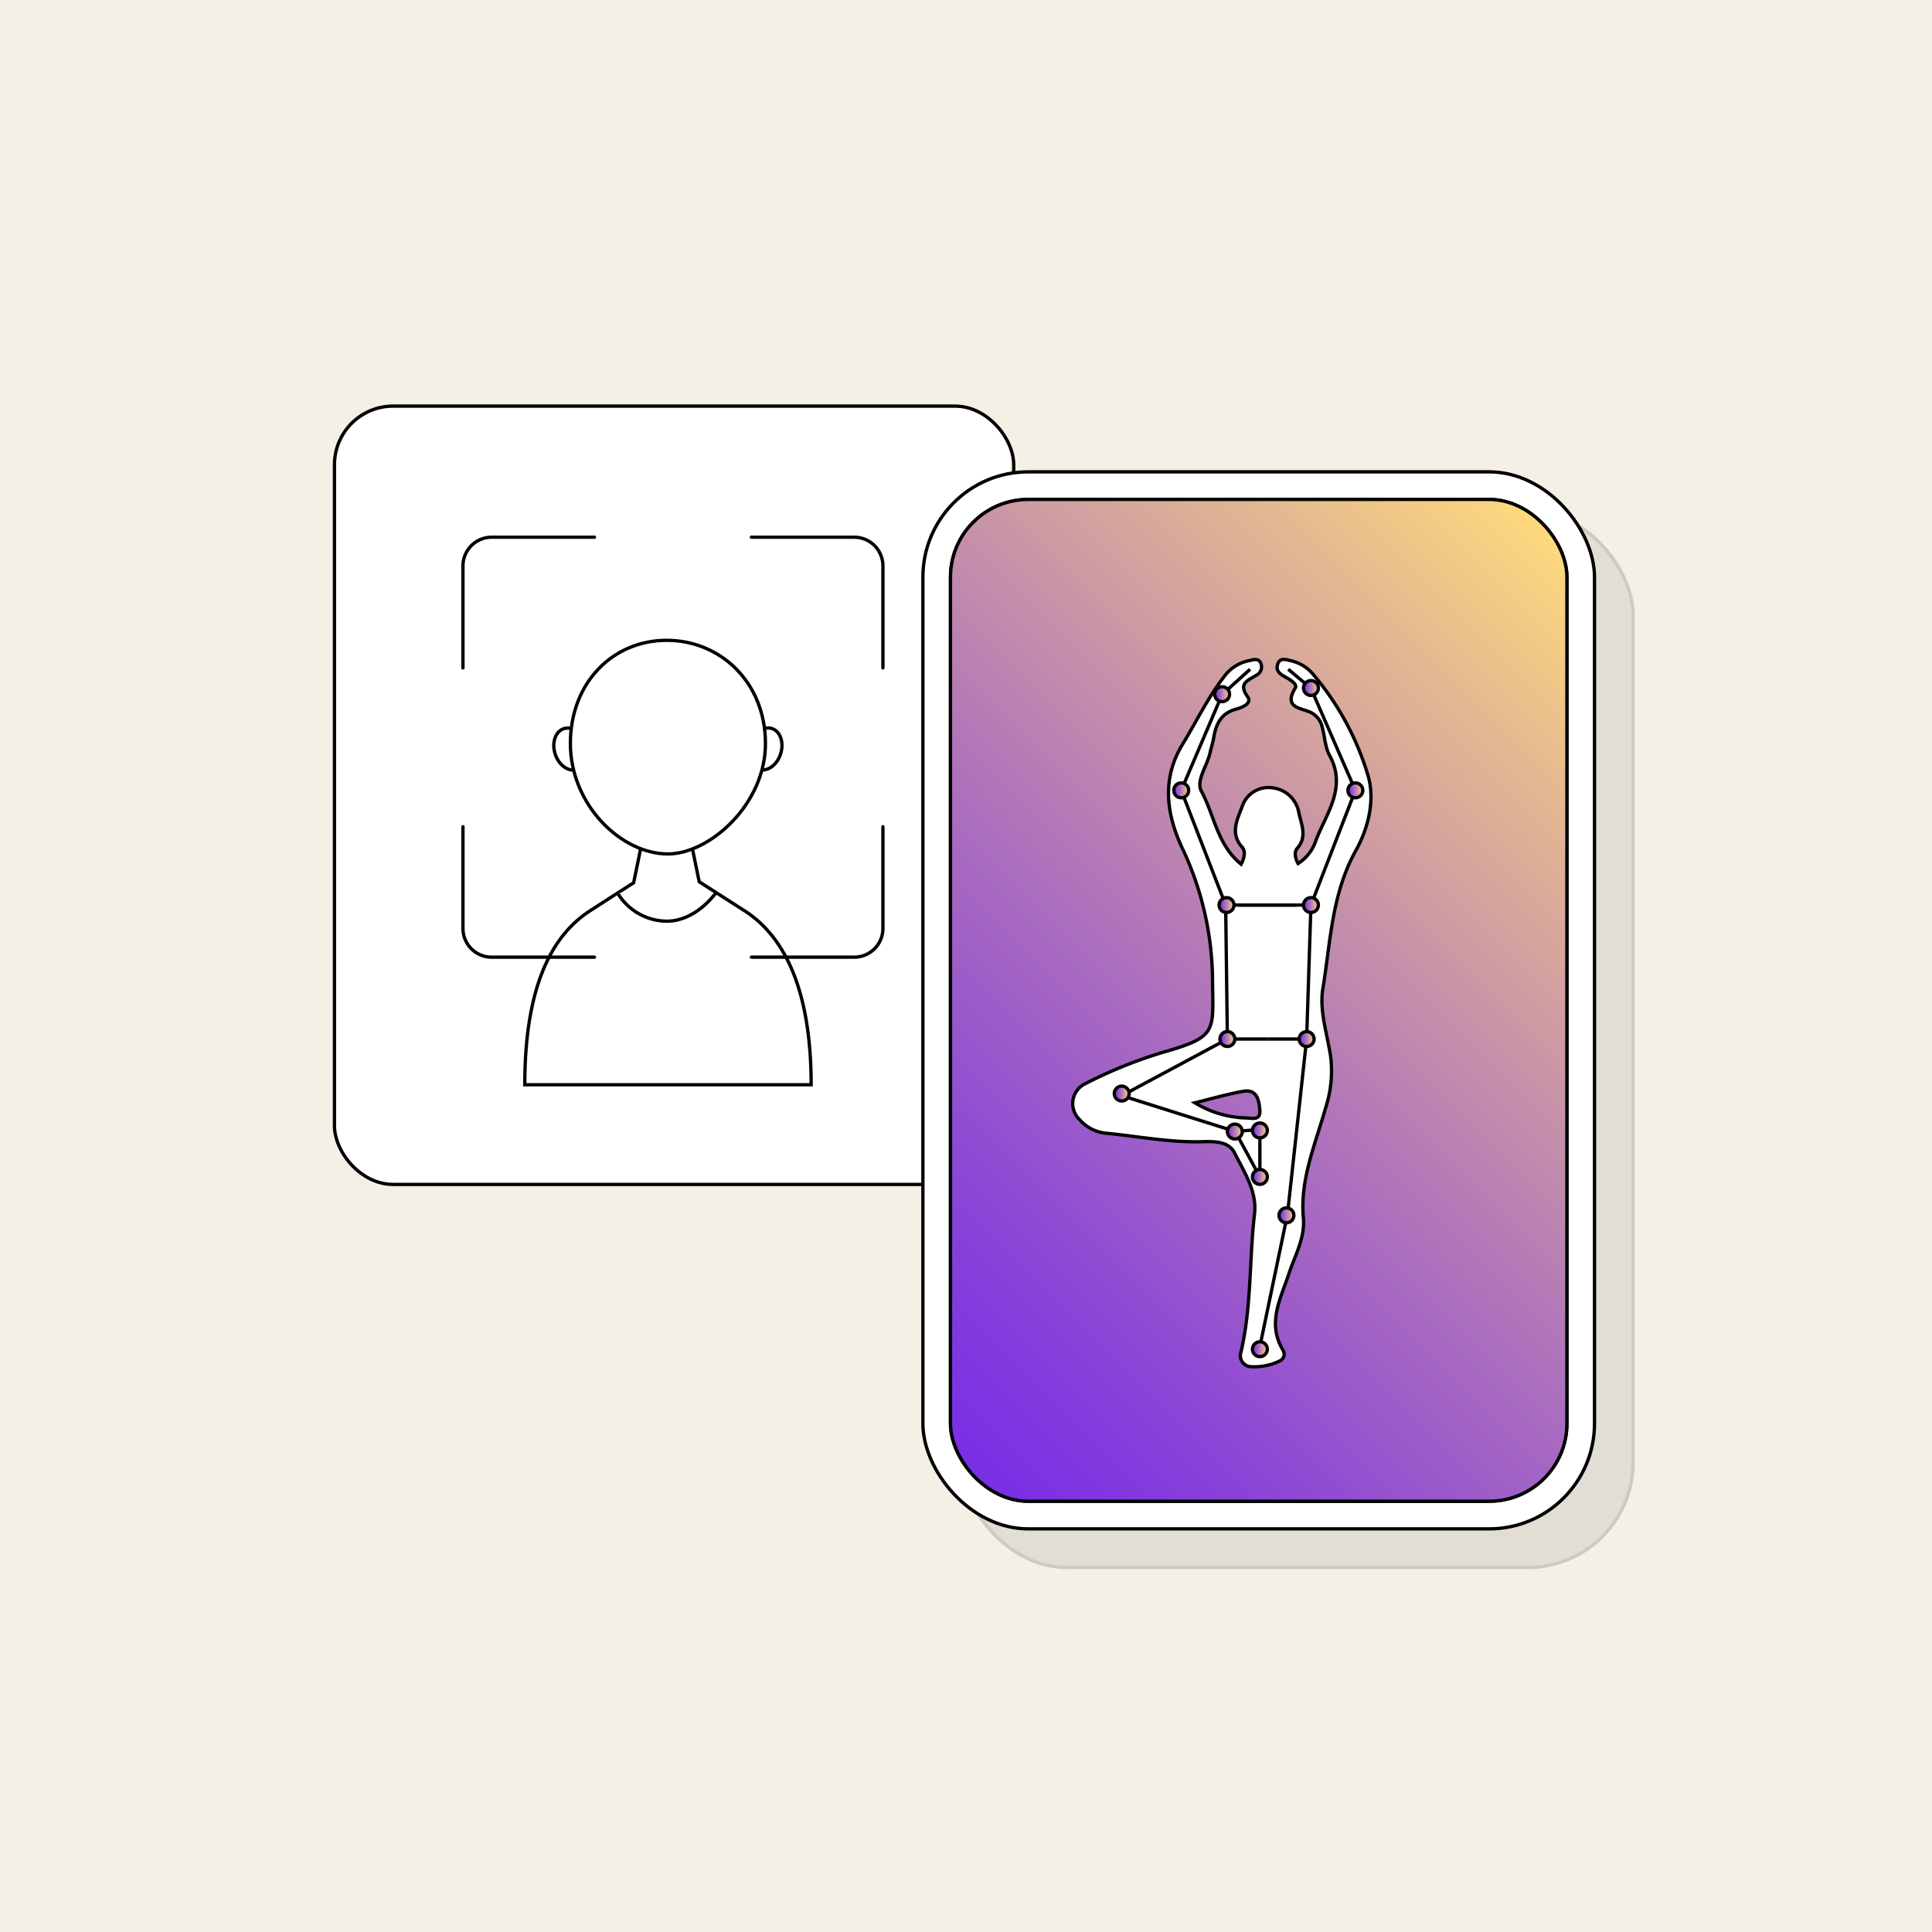 <svg xmlns="http://www.w3.org/2000/svg" xmlns:xlink="http://www.w3.org/1999/xlink" viewBox="0 0 350 350"><defs><style>.cls-1{isolation:isolate;}.cls-2{fill:#f4f0e6;}.cls-10,.cls-3,.cls-4,.cls-9{fill:#fff;}.cls-10,.cls-11,.cls-12,.cls-13,.cls-14,.cls-15,.cls-16,.cls-17,.cls-18,.cls-19,.cls-20,.cls-21,.cls-22,.cls-23,.cls-24,.cls-25,.cls-26,.cls-3,.cls-4,.cls-5,.cls-8{stroke:#000;stroke-width:0.6px;}.cls-10,.cls-11,.cls-13,.cls-14,.cls-15,.cls-16,.cls-17,.cls-18,.cls-19,.cls-20,.cls-21,.cls-22,.cls-23,.cls-24,.cls-25,.cls-26,.cls-3,.cls-5,.cls-8{stroke-linecap:round;}.cls-3,.cls-5{stroke-linejoin:round;}.cls-10,.cls-11,.cls-12,.cls-13,.cls-14,.cls-15,.cls-16,.cls-17,.cls-18,.cls-19,.cls-20,.cls-21,.cls-22,.cls-23,.cls-24,.cls-25,.cls-26,.cls-4,.cls-8{stroke-miterlimit:10;}.cls-12,.cls-5,.cls-8{fill:none;}.cls-6{opacity:0.16;mix-blend-mode:multiply;}.cls-7{fill:gray;}.cls-11{fill:url(#linear-gradient);}.cls-13{fill:url(#linear-gradient-2);}.cls-14{fill:url(#linear-gradient-3);}.cls-15{fill:url(#linear-gradient-4);}.cls-16{fill:url(#linear-gradient-5);}.cls-17{fill:url(#linear-gradient-6);}.cls-18{fill:url(#linear-gradient-7);}.cls-19{fill:url(#linear-gradient-8);}.cls-20{fill:url(#linear-gradient-9);}.cls-21{fill:url(#linear-gradient-10);}.cls-22{fill:url(#linear-gradient-11);}.cls-23{fill:url(#linear-gradient-12);}.cls-24{fill:url(#linear-gradient-13);}.cls-25{fill:url(#linear-gradient-14);}.cls-26{fill:url(#linear-gradient-15);}</style><linearGradient id="linear-gradient" x1="158.86" y1="250.39" x2="297.18" y2="112.06" gradientUnits="userSpaceOnUse"><stop offset="0" stop-color="#792ee5"/><stop offset="0.15" stop-color="#8740da"/><stop offset="0.44" stop-color="#ac70bd"/><stop offset="0.85" stop-color="#e7bc8e"/><stop offset="1" stop-color="#feda7c"/><stop offset="1" stop-color="#fedb7e"/><stop offset="1" stop-color="#fedc85"/><stop offset="1" stop-color="#fee090"/><stop offset="1" stop-color="#fee5a1"/><stop offset="1" stop-color="#feebb7"/><stop offset="1" stop-color="#fff2d3"/><stop offset="1" stop-color="#fffbf2"/><stop offset="1" stop-color="#fff"/></linearGradient><linearGradient id="linear-gradient-2" x1="221" y1="188.23" x2="223.7" y2="188.23" xlink:href="#linear-gradient"/><linearGradient id="linear-gradient-3" x1="222.35" y1="204.99" x2="225.06" y2="204.99" xlink:href="#linear-gradient"/><linearGradient id="linear-gradient-4" x1="226.89" y1="213.21" x2="229.59" y2="213.21" xlink:href="#linear-gradient"/><linearGradient id="linear-gradient-5" x1="231.7" y1="220.17" x2="234.4" y2="220.17" xlink:href="#linear-gradient"/><linearGradient id="linear-gradient-6" x1="226.89" y1="204.79" x2="229.59" y2="204.79" xlink:href="#linear-gradient"/><linearGradient id="linear-gradient-7" x1="226.89" y1="244.42" x2="229.59" y2="244.42" xlink:href="#linear-gradient"/><linearGradient id="linear-gradient-8" x1="201.86" y1="198.11" x2="204.57" y2="198.11" xlink:href="#linear-gradient"/><linearGradient id="linear-gradient-9" x1="235.36" y1="188.23" x2="238.06" y2="188.23" xlink:href="#linear-gradient"/><linearGradient id="linear-gradient-10" x1="220.84" y1="163.96" x2="223.55" y2="163.96" xlink:href="#linear-gradient"/><linearGradient id="linear-gradient-11" x1="236.14" y1="163.96" x2="238.84" y2="163.96" xlink:href="#linear-gradient"/><linearGradient id="linear-gradient-12" x1="244.18" y1="143.18" x2="246.89" y2="143.18" xlink:href="#linear-gradient"/><linearGradient id="linear-gradient-13" x1="212.64" y1="143.18" x2="215.34" y2="143.18" xlink:href="#linear-gradient"/><linearGradient id="linear-gradient-14" x1="236.14" y1="124.64" x2="238.84" y2="124.64" xlink:href="#linear-gradient"/><linearGradient id="linear-gradient-15" x1="220.04" y1="125.76" x2="222.75" y2="125.76" xlink:href="#linear-gradient"/></defs><g class="cls-1"><g id="Layer_2" data-name="Layer 2"><g id="boundary_boxes" data-name="boundary boxes"><rect class="cls-2" width="350" height="350"/></g><g id="keypoint"><rect class="cls-3" x="60.59" y="73.57" width="123.05" height="141" rx="10.63"/><path class="cls-4" d="M134.29,164.62l-7.62-4.88-1.69-8.2-8.5.18-1.69,8.2-3.64,2.33-4,2.58h0c-7.26,4.54-12.08,14-12.08,31.68h51.88C146.94,178.82,141.86,169.14,134.29,164.62Z"/><ellipse class="cls-4" cx="103.33" cy="135.69" rx="2.89" ry="3.88" transform="translate(-35.91 37.19) rotate(-17.43)"/><ellipse class="cls-4" cx="138.67" cy="135.69" rx="3.88" ry="2.89" transform="translate(-32.33 227.34) rotate(-72.57)"/><path class="cls-4" d="M103.33,134.7c0,11,9.1,20,17.67,20,7.51,0,17.67-8.95,17.67-20S130.54,116,120.78,116,103.33,123.66,103.33,134.7Z"/><path class="cls-5" d="M107.69,97.32H89.09a5.2,5.2,0,0,0-5.22,5.19V121"/><path class="cls-5" d="M107.69,173.4H89.09a5.2,5.2,0,0,1-5.22-5.18V149.77"/><path class="cls-5" d="M136.13,97.32h18.6a5.2,5.2,0,0,1,5.22,5.19V121"/><path class="cls-5" d="M136.13,173.4h18.6a5.2,5.2,0,0,0,5.22-5.18V149.77"/><path class="cls-4" d="M111.88,161.77a10.49,10.49,0,0,0,8.9,5.11c5.34,0,8.89-5.11,8.89-5.11"/><g class="cls-6"><rect class="cls-7" x="174.19" y="92.48" width="121.67" height="191.49" rx="19.09"/><rect class="cls-8" x="174.19" y="92.48" width="121.67" height="191.49" rx="19.09"/></g><rect class="cls-9" x="167.19" y="85.48" width="121.67" height="191.49" rx="19.09"/><rect class="cls-8" x="167.19" y="85.48" width="121.67" height="191.49" rx="19.09"/><rect class="cls-10" x="172.19" y="90.48" width="111.67" height="181.48" rx="14.09"/><rect class="cls-11" x="172.19" y="90.48" width="111.67" height="181.48" rx="14.09"/><path class="cls-4" d="M224.84,156.56c.65-1.22.81-2.39.18-3.09-2.25-2.51-.84-5.06,0-7.33a5,5,0,0,1,5.47-3.42,5.47,5.47,0,0,1,4.79,4.41c.41,2.11,1.64,4.4-.28,6.56-.52.59-.44,1.67.16,2.75a7.86,7.86,0,0,0,3.24-4.21c1.89-4.9,5.65-9.57,2.46-15.39-.81-1.49-.85-3.39-1.32-5.08a3.84,3.84,0,0,0-2.12-2.71c-1.65-.81-5-.77-2.77-4.4.47-.77-1.17-1.65-2.12-2.19s-1.39-1.19-1.06-2.16c.39-1.15,1.4-.85,2.23-.64a7.38,7.38,0,0,1,4.11,2.41,50.76,50.76,0,0,1,10,18.36c1.34,4.41.09,9.57-2.16,13.6-4.41,7.88-4.61,16.64-6,25.09-.67,3.92.8,8.22,1.42,12.34a21.67,21.67,0,0,1-.95,9.33c-1.82,6.49-4.64,12.84-4,19.85.32,3.66-1.54,6.8-2.63,10.12-1.49,4.52-4,8.94-1.07,13.83a1.35,1.35,0,0,1-.68,2,10.43,10.43,0,0,1-5.11,1,2,2,0,0,1-1.82-2.64c1.94-8.25,1.49-16.73,2.46-25.07.47-4.06-1.87-7.53-3.57-10.95-1.2-2.41-4.16-2.12-6.57-2.09-5.62.08-11.13-1-16.7-1.54a7.28,7.28,0,0,1-4.87-2.49,4,4,0,0,1,1.17-6.55,83.15,83.15,0,0,1,14-5.64c10-2.84,9-3.8,8.93-13.2a56.59,56.59,0,0,0-5.51-23.83c-2.74-5.89-3.84-12.36.12-18.82,2.57-4.19,4.66-8.65,7.76-12.54a7.31,7.31,0,0,1,4.38-2.57c.73-.18,1.61-.44,2,.49a1.71,1.71,0,0,1-.89,2.22c-1.4.93-3.28,1.37-1.49,3.87.88,1.23-1.18,2-2.14,2.24-2.69.75-3.56,2.65-4,5.06-.16,1-.48,1.91-.69,2.88-.52,2.34-2.56,5-1.57,6.89C220,147.67,220.48,153,224.84,156.56Zm-8.38,43.22a18.81,18.81,0,0,0,9.23,2.75c1.07,0,2.73.59,2.54-1.46-.17-1.75-.48-3.8-3-3.37C222.29,198.22,219.39,199.07,216.46,199.78Z"/><polyline class="cls-12" points="224.51 163.96 237.49 163.96 245.54 143.18 237.49 124.7 233.38 121.24"/><polyline class="cls-12" points="235.02 163.96 229.54 163.96 222.04 163.96 213.99 143.18 221.4 125.82 226.47 121.24"/><polyline class="cls-12" points="228.24 213.21 223.77 204.98 203.22 198.49 222.35 188.23 229.63 188.23"/><polyline class="cls-12" points="228.24 243.93 233.24 219.97 236.71 188.23 229.63 188.23"/><line class="cls-12" x1="222.35" y1="188.23" x2="222.04" y2="163.96"/><line class="cls-12" x1="237.49" y1="163.96" x2="236.71" y2="188.23"/><polyline class="cls-12" points="228.24 213.21 228.24 204.62 223.45 204.99"/><circle class="cls-13" cx="222.35" cy="188.23" r="1.35"/><circle class="cls-14" cx="223.7" cy="204.99" r="1.35"/><circle class="cls-15" cx="228.24" cy="213.21" r="1.35"/><circle class="cls-16" cx="233.05" cy="220.17" r="1.35"/><circle class="cls-17" cx="228.24" cy="204.79" r="1.35"/><circle class="cls-18" cx="228.24" cy="244.42" r="1.35"/><circle class="cls-19" cx="203.21" cy="198.11" r="1.35"/><circle class="cls-20" cx="236.71" cy="188.23" r="1.35"/><circle class="cls-21" cx="222.2" cy="163.96" r="1.35"/><circle class="cls-22" cx="237.49" cy="163.96" r="1.35"/><circle class="cls-23" cx="245.54" cy="143.18" r="1.35"/><circle class="cls-24" cx="213.99" cy="143.18" r="1.35"/><circle class="cls-25" cx="237.49" cy="124.64" r="1.35"/><circle class="cls-26" cx="221.4" cy="125.76" r="1.35"/></g></g></g></svg>
